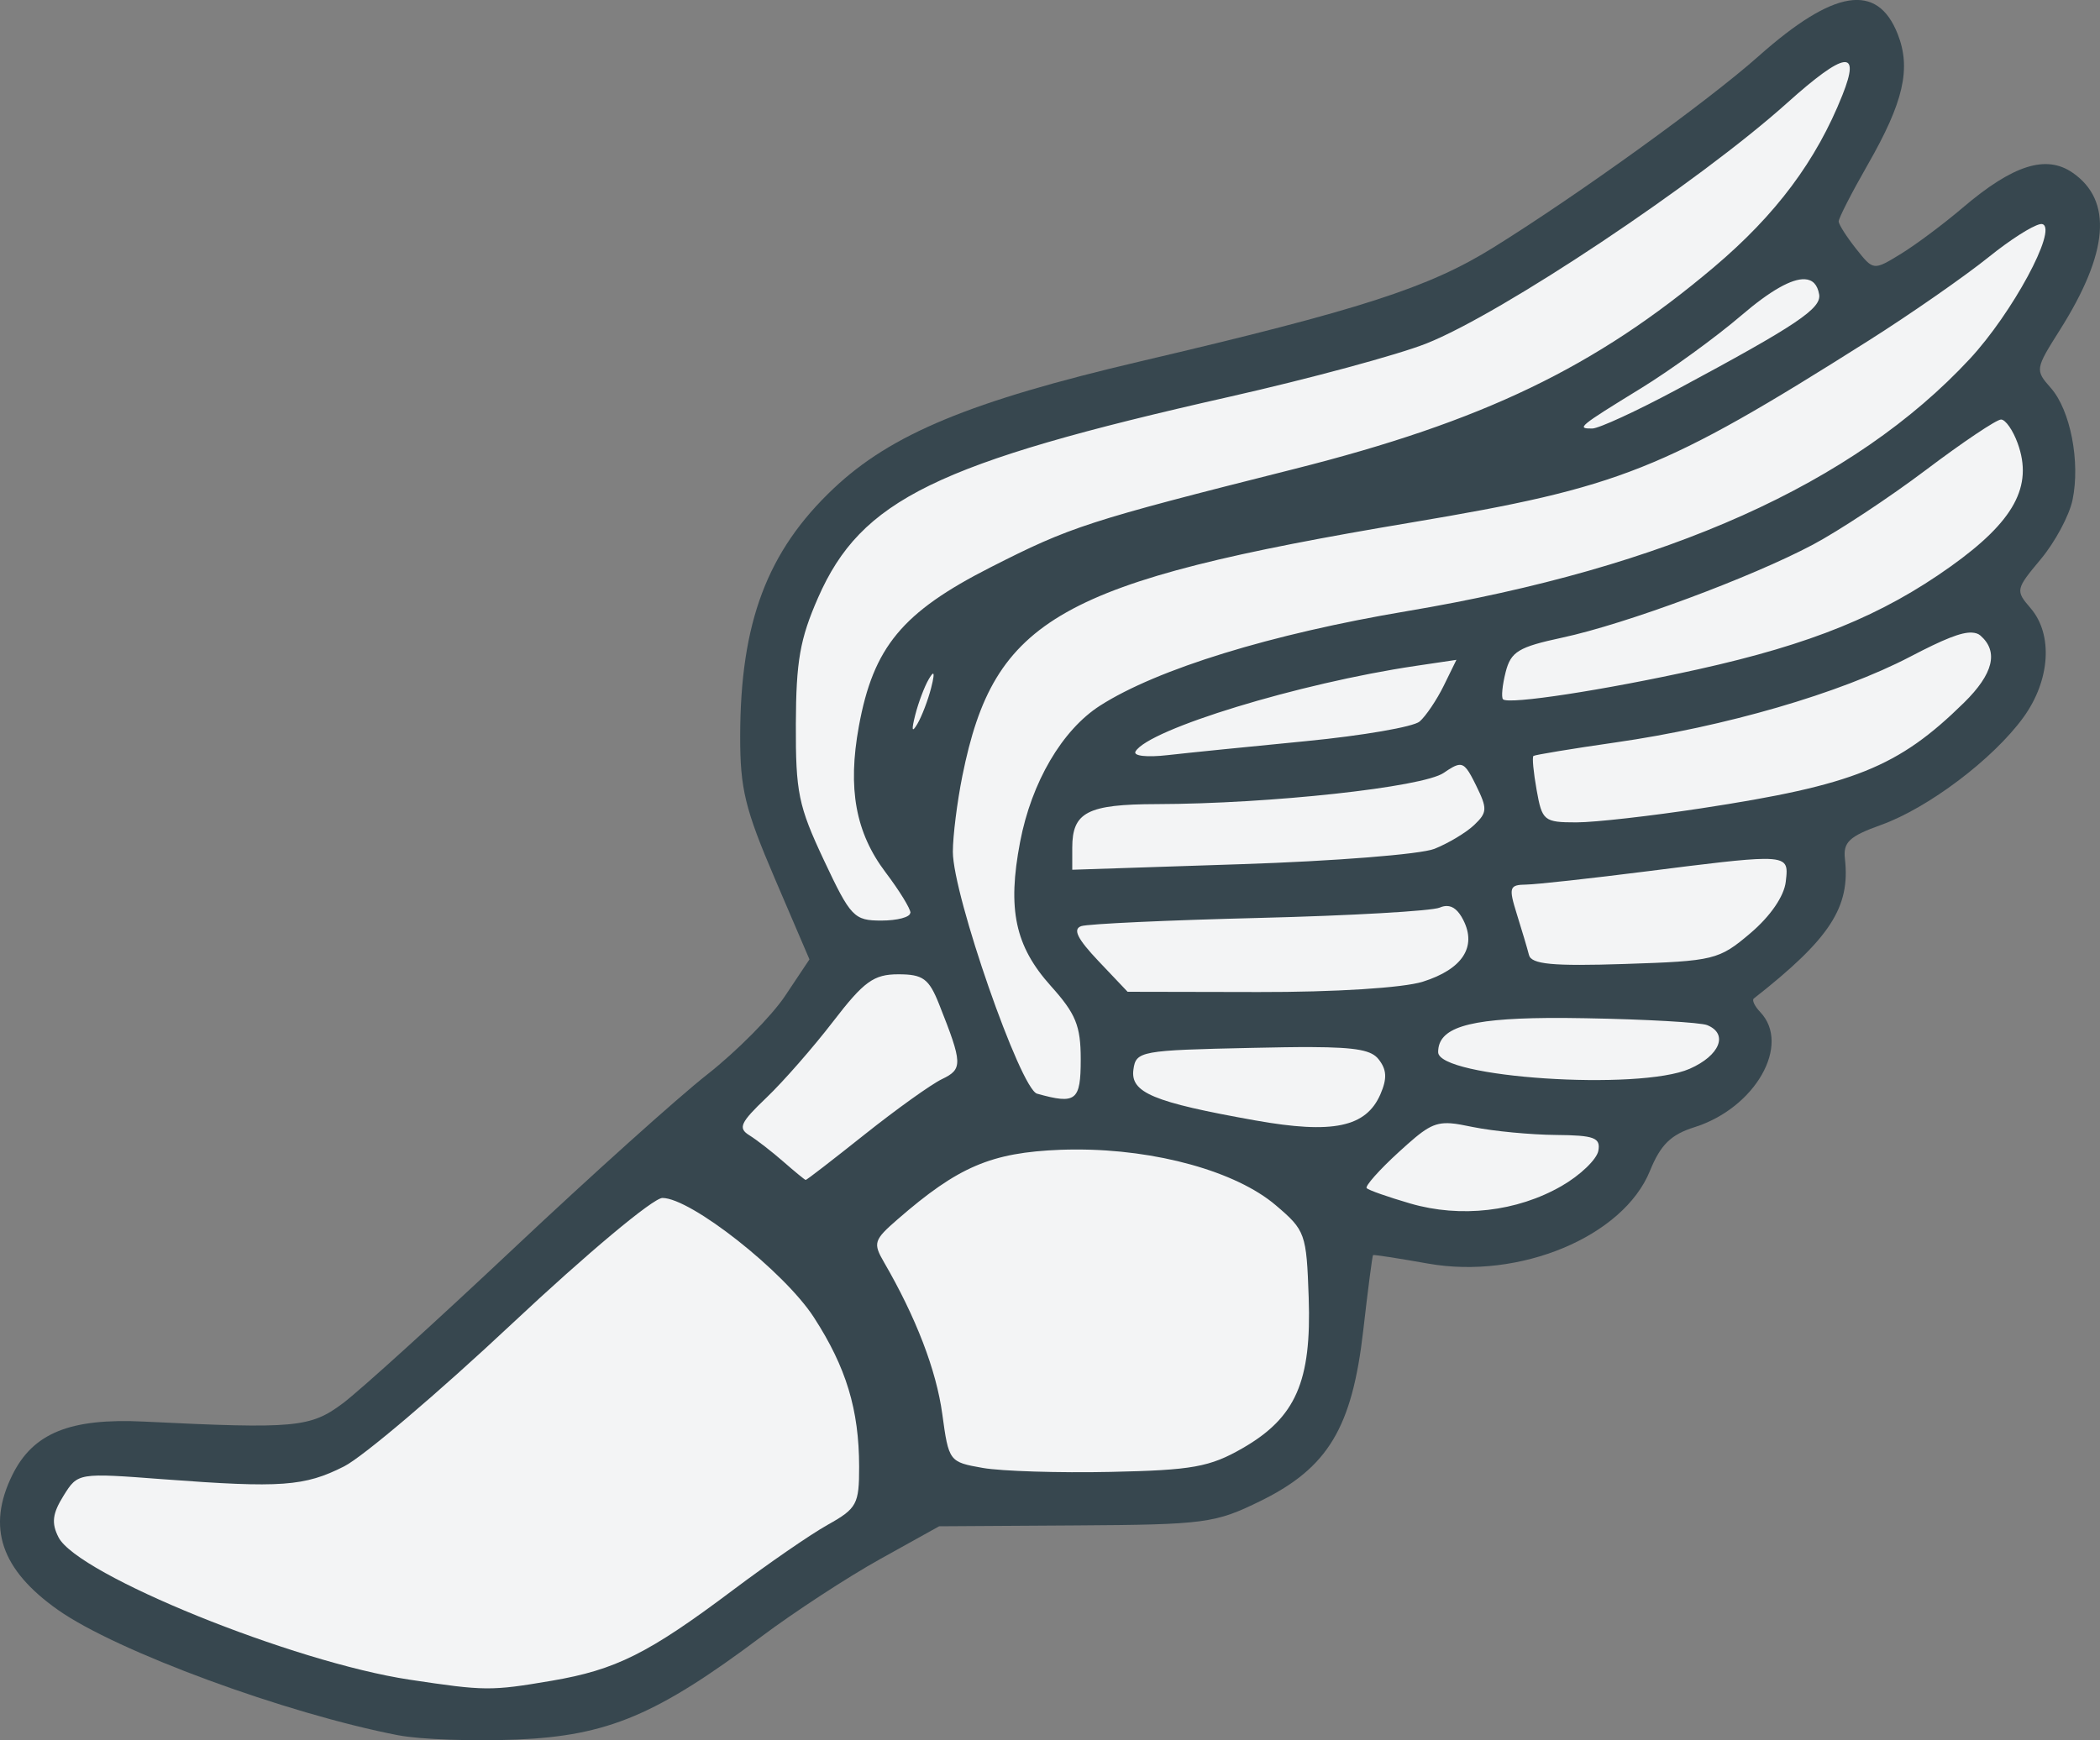 <?xml version="1.0" encoding="UTF-8" standalone="no"?>
<!-- Created with Inkscape (http://www.inkscape.org/) -->

<svg
   xmlns:dc="http://purl.org/dc/elements/1.1/"
   xmlns:cc="http://creativecommons.org/ns#"
   xmlns:rdf="http://www.w3.org/1999/02/22-rdf-syntax-ns#"
   xmlns:svg="http://www.w3.org/2000/svg"
   xmlns="http://www.w3.org/2000/svg"
   xmlns:sodipodi="http://sodipodi.sourceforge.net/DTD/sodipodi-0.dtd"
   xmlns:inkscape="http://www.inkscape.org/namespaces/inkscape"
   id="svg3846"
   sodipodi:docname="uga.svg"
   viewBox="0 0 247.87 205.47"
   version="1.1"
   inkscape:version="0.48.5 r10040"
   width="100%"
   height="100%">
  <rect x="0" y="0" width="247.87" height="205.47" fill="#808080" stroke="none"/>
  <defs
     id="defs7" />
  <sodipodi:namedview
     id="namedview3848"
     fit-margin-left="0"
     inkscape:zoom="3.4811411"
     borderopacity="1"
     inkscape:current-layer="layer2"
     inkscape:cx="181.03539"
     inkscape:cy="94.765272"
     inkscape:window-maximized="1"
     showgrid="false"
     fit-margin-right="0"
     bordercolor="#666666"
     inkscape:window-x="-8"
     guidetolerance="10"
     objecttolerance="10"
     inkscape:window-y="-8"
     fit-margin-bottom="0"
     inkscape:window-width="1920"
     inkscape:pageopacity="0"
     inkscape:pageshadow="2"
     pagecolor="#ffffff"
     gridtolerance="10"
     inkscape:window-height="1017"
     fit-margin-top="0" />
  <g
     inkscape:groupmode="layer"
     id="layer1"
     inkscape:label="shape"
     style="display:inline">
    <path
       transform="translate(0,5.2682743e-6)"
       style="fill:#37474f;fill-opacity:1;fill-rule:nonzero;stroke:none"
       d="m 47.076,204.89 c -13.365,-2.58 -33.305,-9.93 -40.228,-14.81 -6.737,-4.756 -8.432,-9.753 -5.399,-15.919 2.447,-4.975 6.814,-6.749 15.56,-6.32 17.854,0.876 19.622,0.713 23.463,-2.161 1.988,-1.488 11.061,-9.719 20.162,-18.29 9.101,-8.572 19.383,-17.813 22.849,-20.536 3.466,-2.723 7.597,-6.892 9.18,-9.266 l 2.88,-4.316 -4.094,-9.557 c -3.518,-8.219 -4.093,-10.587 -4.083,-16.82 0.022,-13.412 3.19,-21.818 11.009,-29.207 6.816,-6.442 16.145,-10.311 36.211,-15.02 26.038,-6.11 34.045,-8.694 41.705,-13.461 10.07,-6.266 25.277,-17.239 31.264,-22.56 8.911,-7.919 14.03,-8.736 16.438,-2.623 1.604,4.069 0.693,8.034 -3.544,15.43 -1.902,3.32 -3.443,6.336 -3.425,6.701 0.018,0.365 0.949,1.82 2.068,3.233 2.03,2.564 2.04,2.565 5.242,0.608 1.765,-1.079 5.065,-3.542 7.333,-5.475 5.922,-5.045 9.829,-6.292 12.96,-4.136 4.769,3.285 4.279,9.434 -1.479,18.55 -2.934,4.645 -2.951,4.755 -1.085,6.867 2.316,2.619 3.502,8.742 2.563,13.234 -0.383,1.832 -2.067,4.973 -3.744,6.98 -2.974,3.56 -3.003,3.701 -1.21,5.784 2.68,3.113 2.326,8.527 -0.843,12.895 -3.562,4.91 -11.225,10.7 -16.815,12.705 -3.738,1.341 -4.475,2.035 -4.252,4.002 0.652,5.727 -1.76,9.425 -10.756,16.49 -0.24,0.188 0.1,0.905 0.754,1.592 3.68,3.868 -0.583,11.339 -7.76,13.599 -2.784,0.877 -3.996,2.067 -5.251,5.156 -3.154,7.762 -15.386,12.869 -26.209,10.943 -3.476,-0.619 -6.39,-1.069 -6.475,-1 -0.085,0.069 -0.606,4.071 -1.157,8.895 -1.311,11.475 -4.152,16.205 -12.077,20.111 -5.399,2.661 -6.571,2.817 -21.844,2.912 l -16.139,0.101 -6.975,3.878 c -3.836,2.133 -10.14,6.251 -14.009,9.152 -12.354,9.263 -18.144,11.7 -28.857,12.15 -5.132,0.215 -11.402,-0.008 -13.934,-0.498 z"
       id="path3784"
       inkscape:connector-curvature="0" />
  </g>
  <g
     inkscape:groupmode="layer"
     id="layer2"
     inkscape:label="details"
     style="display:inline">
    <path
       style="fill:#ffffff;fill-opacity:0.941;fill-rule:nonzero;stroke:none"
       d="M 217.594 7.344 C 216.546 7.493 214.364 9.082 210.938 12.156 C 200.475 21.544 177.239 37.044 168.344 40.562 C 164.965 41.899 154.513 44.724 145.125 46.844 C 110.477 54.668 101.648 58.989 96.562 70.562 C 94.421 75.437 93.963 78.079 93.938 85.469 C 93.91 93.552 94.232 95.144 97.25 101.562 C 100.408 108.28 100.807 108.688 104.031 108.688 C 105.914 108.688 107.438 108.282 107.438 107.781 L 107.469 107.781 C 107.469 107.28 106.144 105.133 104.531 103 C 100.98 98.302 100.032 93.102 101.375 85.75 C 103.084 76.389 106.499 72.275 116.938 66.969 C 126.383 62.169 128.291 61.537 152.75 55.375 C 175.04 49.759 188.309 43.373 202.312 31.531 C 209.627 25.346 214.389 18.969 217.469 11.219 C 218.559 8.477 218.641 7.195 217.594 7.344 z M 240.781 26.469 C 239.807 26.694 237.304 28.283 234.781 30.312 C 231.899 32.632 225.475 37.105 220.5 40.25 C 196.301 55.547 191.349 57.532 166.594 61.688 C 124.992 68.671 117.348 72.977 113.594 91.594 C 112.973 94.673 112.471 98.703 112.469 100.562 C 112.464 105.661 120.439 128.574 122.406 129.125 C 127.02 130.417 127.562 129.974 127.562 125.062 C 127.562 121.085 126.969 119.68 124.031 116.406 C 119.805 111.696 118.889 107.346 120.406 99.406 C 121.755 92.347 125.371 86.175 129.844 83.312 C 136.609 78.982 150.047 74.851 166.062 72.156 C 196.812 66.983 218.799 57.12 232.5 42.375 C 237.51 36.983 242.855 27.086 241.094 26.469 C 241.021 26.443 240.92 26.437 240.781 26.469 z M 213.031 32.969 C 211.491 32.884 208.971 34.301 205.562 37.219 C 202.528 39.817 197.181 43.699 193.688 45.844 C 186.278 50.393 186.057 50.609 187.938 50.594 C 188.721 50.588 193.208 48.52 197.906 46 C 212.137 38.365 215.01 36.415 214.719 34.75 C 214.519 33.604 213.955 33.02 213.031 32.969 z M 236.188 49.531 C 235.655 49.531 231.661 52.21 227.344 55.469 C 223.027 58.727 217.009 62.699 213.969 64.312 C 206.724 68.158 191.907 73.672 184.406 75.281 C 179.258 76.386 178.334 76.924 177.719 79.344 C 177.326 80.886 177.186 82.332 177.406 82.562 C 178.027 83.215 189.335 81.487 200.406 79.031 C 213.801 76.06 222.142 72.659 230.25 66.875 C 237.739 61.532 239.989 57.412 238.156 52.344 C 237.601 50.808 236.72 49.531 236.188 49.531 z M 232.75 74.688 C 231.507 74.616 229.406 75.474 225.469 77.531 C 217.176 81.866 203.583 85.808 190.688 87.656 C 185.529 88.396 181.174 89.122 181 89.25 C 180.826 89.378 181.002 91.188 181.375 93.281 C 182.021 96.899 182.23 97.094 186.062 97.094 C 188.279 97.094 194.907 96.333 200.781 95.438 C 218.819 92.688 224.048 90.596 231.812 82.969 C 235.285 79.557 235.928 76.931 233.75 75.031 C 233.498 74.812 233.164 74.711 232.75 74.688 z M 171.906 77.906 L 167.062 78.625 C 153.331 80.664 135.572 86.099 134.031 88.719 C 133.715 89.257 135.372 89.436 137.812 89.156 C 140.19 88.884 147.555 88.146 154.188 87.5 C 160.82 86.854 166.834 85.817 167.562 85.188 C 168.29 84.557 169.579 82.65 170.406 80.969 L 171.906 77.906 z M 110.125 79.531 C 110.041 79.539 109.868 79.775 109.625 80.188 C 109.113 81.059 108.401 82.954 108.031 84.406 C 107.564 86.242 107.634 86.57 108.281 85.469 C 108.793 84.597 109.537 82.671 109.906 81.219 C 110.198 80.072 110.265 79.518 110.125 79.531 z M 172.188 90.312 C 171.757 90.366 171.221 90.689 170.406 91.25 C 167.949 92.943 149.881 94.908 136.531 94.938 C 128.339 94.956 126.562 95.894 126.562 100.094 L 126.562 102.688 L 146.469 102.031 C 157.423 101.675 167.692 100.866 169.312 100.219 C 170.932 99.572 173.052 98.308 174 97.406 C 175.56 95.922 175.575 95.476 174.219 92.719 C 173.335 90.922 172.905 90.224 172.188 90.312 z M 208.188 101.406 C 205.903 101.422 201.755 101.939 194.375 102.875 C 187.742 103.716 181.351 104.419 180.156 104.438 C 178.156 104.468 178.047 104.748 179.031 107.906 C 179.62 109.795 180.275 111.972 180.469 112.75 C 180.743 113.85 183.253 114.091 191.781 113.812 C 202.31 113.469 202.888 113.334 206.594 110.188 C 208.966 108.174 210.586 105.815 210.781 104.094 C 210.997 102.198 211.124 101.387 208.188 101.406 z M 170.75 106.969 C 170.493 106.971 170.222 107.033 169.938 107.156 C 169.013 107.557 159.434 108.108 148.656 108.375 C 137.878 108.642 128.409 109.076 127.625 109.344 C 126.594 109.696 127.17 110.843 129.656 113.469 L 133.094 117.094 L 148.531 117.125 C 157.572 117.145 165.631 116.633 167.938 115.906 C 172.609 114.435 174.336 111.802 172.719 108.625 C 172.151 107.509 171.52 106.963 170.75 106.969 z M 106.031 115.031 C 103.128 115.031 101.971 115.873 98.344 120.594 C 96 123.644 92.46 127.693 90.469 129.594 C 87.392 132.532 87.079 133.189 88.438 134.031 C 89.316 134.576 91.137 135.99 92.469 137.156 C 93.801 138.322 94.985 139.293 95.094 139.312 C 95.203 139.332 98.328 136.909 102.062 133.938 C 105.797 130.966 109.911 128.018 111.188 127.406 C 113.651 126.226 113.634 125.583 110.844 118.562 C 109.646 115.548 108.947 115.031 106.031 115.031 z M 182.656 120.188 C 173.082 120.271 169.75 121.398 169.75 124.219 C 169.75 127.239 193.462 128.813 199.438 126.188 C 203.01 124.618 204.037 122.055 201.5 121.031 C 200.717 120.715 194.263 120.342 187.156 120.219 C 185.525 120.19 184.024 120.176 182.656 120.188 z M 154.75 123.625 C 152.897 123.617 150.596 123.658 147.75 123.719 C 134.619 124 134.078 124.096 133.781 126.281 C 133.413 128.999 136.083 130.127 148.156 132.281 C 157.331 133.919 161.249 133.085 162.938 129.188 C 163.74 127.336 163.689 126.292 162.719 125.062 C 161.908 124.035 160.308 123.65 154.75 123.625 z M 171.25 132.625 C 169.149 132.477 168.136 133.256 165.125 136 C 162.798 138.121 161.098 140.049 161.312 140.281 C 161.527 140.514 163.834 141.327 166.469 142.094 C 172.395 143.819 179.038 143.061 184.312 140.031 C 186.517 138.764 188.471 136.884 188.656 135.875 C 188.941 134.323 188.182 134.039 183.656 134 C 180.714 133.975 176.3 133.561 173.844 133.062 C 172.785 132.848 171.95 132.674 171.25 132.625 z M 127.062 135.719 C 126.437 135.72 125.812 135.725 125.188 135.75 C 116.965 136.076 113.093 137.747 105.938 143.969 C 103.143 146.399 103.025 146.76 104.344 149.031 C 108.113 155.523 110.515 161.77 111.219 166.938 C 111.984 172.554 112.033 172.616 116 173.312 C 118.205 173.7 124.995 173.911 131.094 173.781 C 140.719 173.577 142.792 173.214 146.688 170.969 C 152.946 167.36 154.812 163.11 154.469 153.188 C 154.207 145.623 154.079 145.268 150.562 142.281 C 145.872 138.297 136.452 135.701 127.062 135.719 z M 78.188 141.438 C 77.1 141.438 69.244 148.017 60.438 156.281 C 51.75 164.434 42.836 172.005 40.625 173.125 C 35.95 175.494 33.193 175.695 19.375 174.656 C 9.195 173.886 9.196 173.874 7.5 176.594 C 6.18 178.711 6.053 179.825 6.906 181.5 C 9.161 185.93 34.625 196.248 48.344 198.312 C 57.211 199.647 57.921 199.666 65.125 198.438 C 72.677 197.149 76.522 195.239 86.531 187.719 C 90.62 184.647 95.634 181.18 97.688 180.031 C 101.154 178.092 101.411 177.592 101.406 173.156 C 101.398 166.445 99.883 161.431 96.062 155.531 C 92.576 150.145 81.543 141.438 78.188 141.438 z "
       transform="translate(0,-2.6341372e-6)"
       id="path3782" />
  </g>
</svg>
